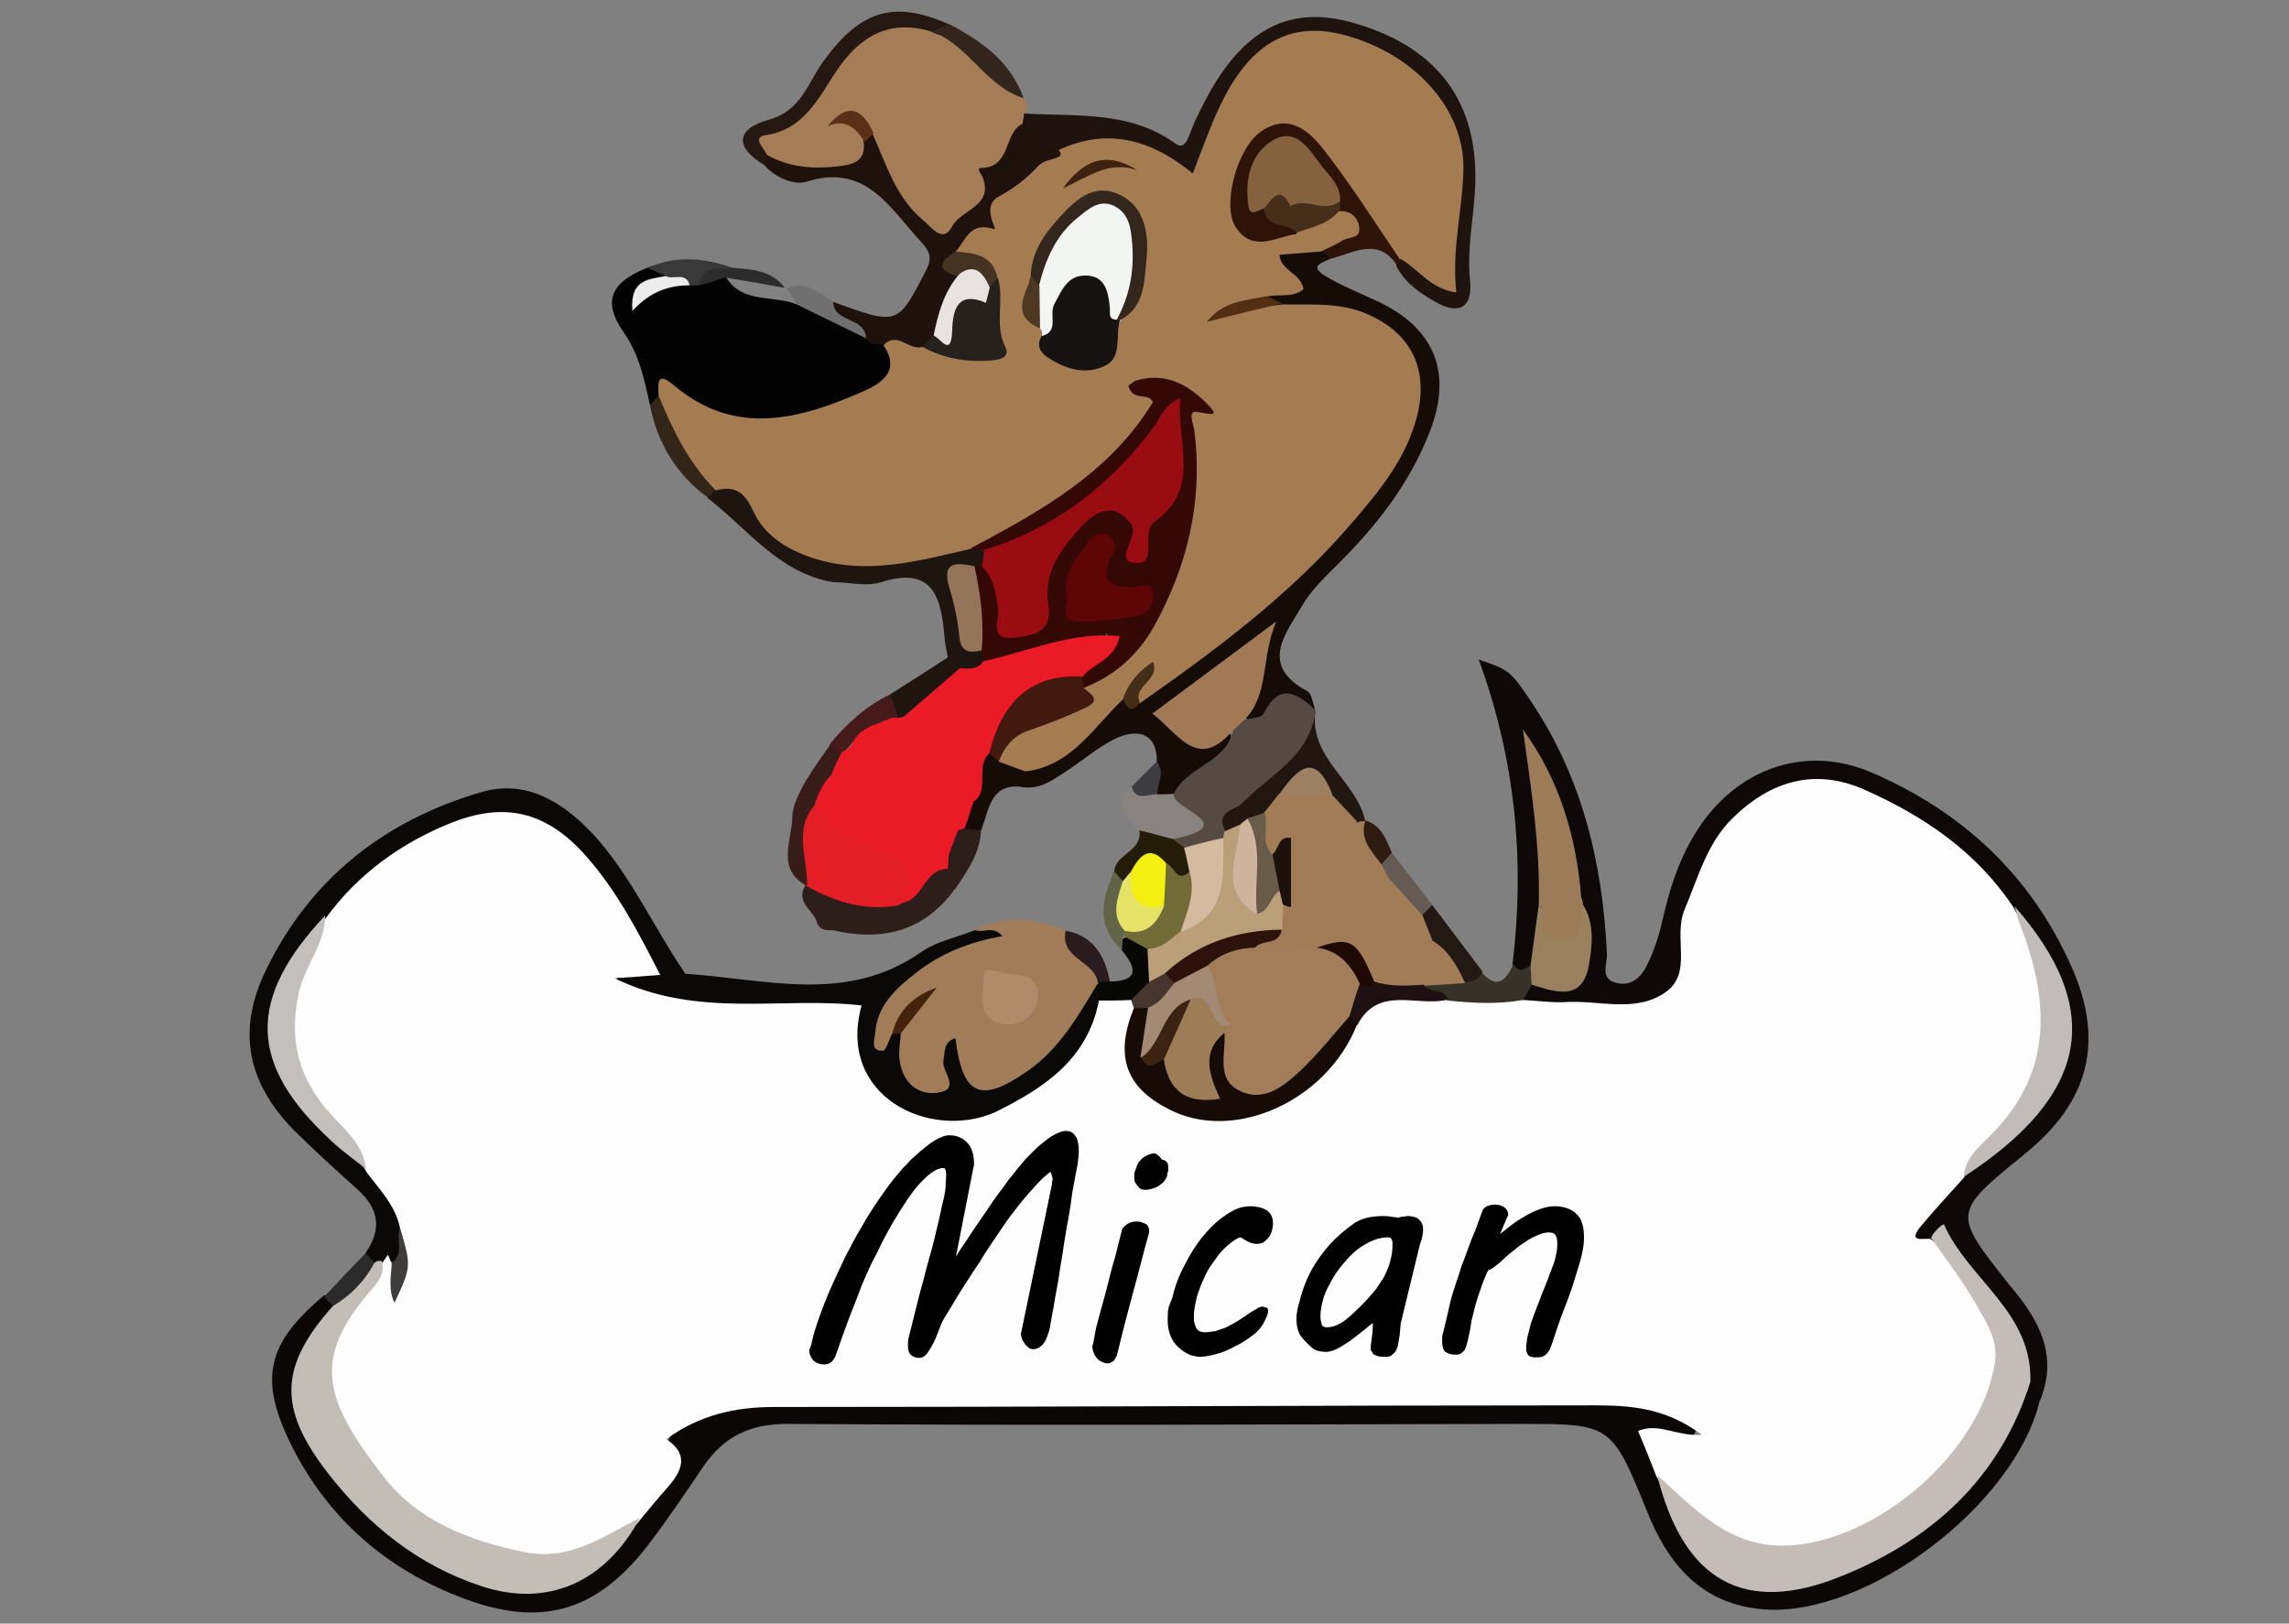 <?xml version="1.0" encoding="utf-8"?>
<!-- Generator: Adobe Illustrator 21.0.0, SVG Export Plug-In . SVG Version: 6.00 Build 0)  -->
<svg version="1.1" id="Capa_1" xmlns="http://www.w3.org/2000/svg" xmlns:xlink="http://www.w3.org/1999/xlink" x="0px" y="0px"
	 viewBox="0 0 419.5 297.6" style="enable-background:new 0 0 419.5 297.6;" xml:space="preserve">
<rect x="0" y="0" width="419.5" height="297.6" fill="#808080" stroke="none"/>
<style type="text/css">
	.st0{fill:#0B0706;}
	.st1{fill:#0E0908;}
	.st2{fill:#0B0908;}
	.st3{fill:#A47C55;}
	.st4{fill:#030202;}
	.st5{fill:#160C07;}
	.st6{fill:#1E130E;}
	.st7{fill:#1F110C;}
	.st8{fill:#1E1511;}
	.st9{fill:#2D1308;}
	.st10{fill:#251812;}
	.st11{fill:#221611;}
	.st12{fill:#363228;}
	.st13{fill:#33251C;}
	.st14{fill:#342519;}
	.st15{fill:#231914;}
	.st16{fill:#707070;}
	.st17{fill:#665A55;}
	.st18{fill:#393939;}
	.st19{fill:#2C2B2B;}
	.st20{fill:#2C2C2C;}
	.st21{fill:#818181;}
	.st22{fill:#2E1C11;}
	.st23{fill:#A07C58;}
	.st24{fill:#E31E27;}
	.st25{fill:#2D1D1B;}
	.st26{fill:#EA1B26;}
	.st27{fill:#888381;}
	.st28{fill:#381C18;}
	.st29{fill:#20150E;}
	.st30{fill:#461A19;}
	.st31{fill:#231C08;}
	.st32{fill:#070805;}
	.st33{fill:#291B1E;}
	.st34{fill:#626448;}
	.st35{fill:#3C3C41;}
	.st36{fill:#FEFEFE;}
	.st37{fill:#C4BCB8;}
	.st38{fill:#C3BDB8;}
	.st39{fill:#C1BCBA;}
	.st40{fill:#9C7B59;}
	.st41{fill:#99805E;}
	.st42{fill:#C3BFBC;}
	.st43{fill:#3E3D3C;}
	.st44{fill:#44230A;}
	.st45{fill:#593119;}
	.st46{fill:#A57C52;}
	.st47{fill:#ECECEC;}
	.st48{fill:#564B44;}
	.st49{fill:#A17A55;}
	.st50{fill:#522F12;}
	.st51{fill:#442E18;}
	.st52{fill:#27211D;}
	.st53{fill:#E8E2E0;}
	.st54{fill:#443223;}
	.st55{fill:#340804;}
	.st56{fill:#980C12;}
	.st57{fill:#947559;}
	.st58{fill:#85623F;}
	.st59{fill:#452E1A;}
	.st60{fill:#A07D56;}
	.st61{fill:#BB9F78;}
	.st62{fill:#CEB49D;}
	.st63{fill:#685B4A;}
	.st64{fill:#9D7F61;}
	.st65{fill:#1F1113;}
	.st66{fill:#B08B6B;}
	.st67{fill:#D2BB9F;}
	.st68{fill:#716C37;}
	.st69{fill:#F4F011;}
	.st70{fill:#E5E268;}
	.st71{fill:#47362D;}
	.st72{fill:#41190F;}
	.st73{fill:#170B08;}
	.st74{fill:#F3F5F3;}
	.st75{fill:#161312;}
	.st76{fill:#32261D;}
	.st77{fill:#3F220D;}
	.st78{fill:#4D3823;}
	.st79{fill:#5D0507;}
	.st80{fill:#A17E59;}
	.st81{fill:#2D120B;}
	.st82{fill:#1E0904;}
	.st83{fill:#1D110C;}
	.st84{fill:#A38A75;}
	.st85{fill:#9D7D55;}
	.st86{fill:#3A2313;}
</style>
<path class="st0" d="M373.8,256.8c-4.6,19.1-31.7,39.6-50.5,38.2c-11.3-0.9-17.5-8-21.5-18.1c-6.5-16-6.6-15.9-23.5-15.9
	c-44.7,0.1-89.3,0.3-134,0c-6.9,0-11.6,2.3-15.4,7.8c-3.3,4.9-6.6,9.8-10.2,14.5c-9,11.6-18.7,14.9-32.3,10.2
	c-14.7-5.1-26.2-14.7-33.2-29c-5.8-11.9-4.2-18.3,6.1-27c1.5-0.6,2,0.4,2.4,1.6c0.1,1.7-0.7,2.9-1.6,4.2c-6.3,9.5-6.4,15.2,0.8,24.4
	c5.9,7.5,12.9,13.7,21.3,18.4c13.9,7.8,28.6,3,34.5-10.6c1.5-2.4,3.4-4.5,4.3-7.3c2.6-8.7,5.9-11.5,14.8-12.4c3-0.3,6.1-0.2,9.1-0.2
	c44,0,87.9-0.1,131.9,0.1c7.6,0,15.2-1.8,22.8-0.1c2.2,0.5,4.5,0.6,6.6,1.6c1.9,0.9,4,1.8,4.5,3.9c0.6,3.1-2.5,2.6-4,3.4
	c-1.6,0.9-1.9,2.2-1.7,3.9c0.8,4.4,2.1,8.5,4.5,12.3c4.4,7,11.7,10.4,19.7,8.6c17.4-3.9,30-14.3,38.5-30.1c1.3-2.4,1.6-5.6,5-6.3
	C374.8,253.7,374.6,255.2,373.8,256.8z"/>
<path class="st1" d="M373.8,256.8c-0.2-1.4-0.3-2.8-1.7-3.5c-4-8-7.6-16.2-14.1-22.7c-1.5-1.5-2.4-3.3-4.9-2.9
	c-4.3-1-2.3-3.5-1.2-5.6c1.6-3.2,4.7-5,7.2-7.4c1.9-1.7,4.1-3.1,6-4.7c14.4-11.9,16-21.5,6.5-37.7c-1.2-2-2.4-4-4.1-5.6
	c-7.3-8-14.8-15.5-25.1-19.6c-11.7-4.7-22.3-0.9-28.1,10.6c-2.8,5.6-5.1,11.6-4.7,17.8c0.4,6-2.8,8.2-7.2,8.9
	c-7.7,1.1-15.5,2-23.2-0.6c-1.2-1.7-0.3-2.8,0.8-4c9.7-1.3,10.4-2.4,8.3-13.7c-0.2-0.7-0.4-1.4-0.5-2.1c-1.5-9.1-3.8-18-7.2-25.3
	c2,8.3,4.1,17.7,2.7,27.6c-1.3,3.5-0.2,7.5-2.1,10.8c-1.4,1.1-3,3.6-4-0.4c2.3-19,0.5-37.6-6.2-55.8c5.3,1.8,5.8,2,9.2,7.1
	c9.6,14,13.5,29.9,14.3,46.8c0.1,1.8-1.3,4.5,1.5,5.3c3,0.9,4.9-1.1,6-3.5c1.2-2.5,2.1-5.3,2.7-8c1.2-5.3,2.8-10.5,5.6-15.2
	c7.1-12.2,20.1-17.2,32.7-11.8c16.5,7.1,29.1,18.7,36.6,35.5c6.2,13.9,3.2,24.9-8.5,34.4c-13.4,10.9-13.3,10.8-2.7,24.2
	C373.5,241.7,377.4,248.4,373.8,256.8z"/>
<path class="st2" d="M125.6,178.5c14.6,0.9,29.4,5.6,43.1-3.9c2.8-2,6.4-2.7,9.7-4c2.1-0.8,4.2-0.8,6.8,0.4c-2,3.5-5.3,3.4-7.8,4.5
	c-6.1,2.8-12.5,5.4-14.7,12.9c0,0.1,0.3,0.4,0.5,0.4c0.2,0.1,0.5,0,0.8,0c0.7,0.1,1.2,0.5,1.6,1c1.5,2.3,0.8,5.8,3.8,7.2
	c1.9,0,1.7-1.6,1.9-2.8c0.5-2,0.9-4.5,3.3-4.6c2.1-0.1,2.3,2.4,2.9,4c1.7,4.4,4.4,4.4,7.8,2.3c4.4-2.7,8.1-6.1,10.8-10.7
	c1.3-2.1,1.7-5.8,5.7-4.8c0.7,0.9,1.1,2,1.1,3.2c-3.9,19.2-27.1,29.5-41.2,18.3c-3.5-2.8-6.5-6-6.3-10.9c0.2-5.2-2.7-5.9-6.8-5.8
	c-6.3,0.1-12.7,0-19,0c-3.8,0-7.6-0.4-11.2-2c-3-1.4-8.8-2-2.8-7.3c0.8-0.7,0.6-1.9,0.2-2.9c-0.4-1-1-1.8-1.4-2.7
	c-11.8-22.3-24.7-25.2-44.7-9.9c-3.1,2.3-6,4.8-8.5,7.7c-2.2,2.8-4.6,5.5-6.3,8.7c-6.4,11.4-4.7,21.2,5.3,29.4
	c2.8,2.3,5.4,4.6,8,7.2c3.2,3.4,6.2,6.9,6.8,11.8c0.1,2.2,0.1,4.5-1.6,6.2c-1,1.2-2.8-2.1-3.5,0.6c-0.6,0.2-1.3,0.2-1.9,0
	c-0.9-0.6-1.6-1.3-0.9-2.5c3-4.4,2.2-8.1-1.6-11.5c-4-3.6-8-7.2-11.8-11c-8.4-8.7-10.3-18.1-5-29.1c8.2-17,22-27.6,39.5-32.7
	c8.1-2.4,14.8,1.7,20.4,7.6C115.6,160.4,119.8,170,125.6,178.5z"/>
<path class="st3" d="M187.6,18c0.8,0.9,0.9,1.8,0.2,2.8c0.5,0.6,0.7,1.2,0.7,2c-2.3,6.3-5.1,12.4-9.8,17.2c-4.9,5-9,4.5-13-1.2
	c-2.9-4.1-5.4-8.6-6.4-13.7c-0.9-1.5-1.7-3.1-3.6-3.6c-0.8-0.6-0.7,1.3-0.4,0.3c0.1-0.2,0.2,0,0.5,0.1c2.8,0.9,3.5,3.3,3.8,5.9
	c-5.5,7.7-12.1,3.9-18.5,2c-3.6-2.6-4.7-5.2,0.5-6.7c4.9-1.5,7.1-5.2,9.6-9.2c4.4-7.2,10.2-12,19.3-9.5
	C177.4,7.2,182.4,12.8,187.6,18z"/>
<path class="st4" d="M119.1,74.2c-1-4.6-1.9-9.1-4.8-13.3c-4-5.7-2.3-9.2,4.3-11.8c1.4-0.6,2.8-0.9,3.7,0.9
	c-0.5,2.3-2.7,1.9-4.3,2.8c2.7-0.5,5.1-2.1,7.8-2.2c0.7-0.1,1.4-0.1,2.1-0.2c1.8-0.1,3.5-0.6,5.3,0c4.2,1.7,8.6,3,13,4.3
	c4.4,1.6,8.5,4,12.8,5.9c1.4,0.6,2.7,1.2,3.9,2.1c3.9,6.8-1.3,9.6-5.7,11.5c-10.7,4.6-21.7,6.3-32.5-0.3c-0.9-0.5-1.8-0.8-2.8-0.3
	C121,74.1,120.2,74.7,119.1,74.2z"/>
<path class="st5" d="M212,139.6c0.1-4.8-3.1-6.5-8-4c-3.1,1.6-5.8,4-8.8,5.9c-2.3,1.5-4.6,3.2-7.6,2.8c-0.8-0.9-0.9-1.9-0.5-3.1
	c6.8-3,11.3-9.2,17.5-13.1c1.6-0.3,3.3-0.3,4.5-1.6c11.6-9.2,23.9-17.4,34-28.4c4.3-4.7,8.3-9.8,11.6-15.3
	c8-13.2,2.5-24.1-12.8-25.3c-2.5-0.2-5.1,0.1-7.6-0.4c-1.4-0.4-2.8-1-3-2.8c0.5-1.5,3.3-1.7,2.9-3.2c-3-9.9,4-5.9,8-6.2
	c1,0.5,1.9,1.2,1.7,2.5c-1.4,0.7-4.2,1.3-1,3.2c3,1.8,6.3,3.1,9.5,4.6c10.5,4.9,13.9,13.1,9.6,24c-3.7,9.5-9.8,17.3-17,24.4
	c-2.3,2.3-4.8,4.7-6.4,7.5c-3.1,5.2-7.8,10.9,1,15.6c0.8,0.4,1,2.2,1.4,3.4c-0.3,0.2-0.6,0.3-0.9,0.5c-2.4-0.5-4.8-1.7-7.1,0.7
	c-1.3,1.4-3,2-4.7,0.3c0.2-4.8,1.9-9.2,2.5-14.2c-4.7,5.5-11.1,8.7-16.5,13c2.5,5.8,7.5,3,11.3,4.2c-0.1,7-6.9,7.9-10.3,11.9
	c-1.1,0.4-2.1,0.4-3.1-0.1C210.1,144.2,211.3,141.9,212,139.6z"/>
<path class="st6" d="M187.4,22.7c0.1-0.6,0.2-1.3,0.3-1.9c9.5,0.6,19.2-0.6,27.7,5.5c1.5,1.1,2.1-0.4,2.6-1.6
	c0.5-1.2,0.9-2.4,1.5-3.5c7.2-15.4,16.2-20.7,28.9-16.9c16,4.7,23.3,15.6,21.8,32.2c-0.4,4.9-1.3,9.7-0.8,14.7
	c0.6,5.3-2.1,6.6-6.4,4.1c-2.6-1.5-5.2-3.2-6.8-6c-0.5-0.7-0.4-1.3,0.3-1.8c1.9-0.4,3.4,0.5,5,1.3c2.4,1.2,3.3,0,3.3-2.3
	c-0.1-4.7,1.4-9.2,1.5-13.8C266.6,18.9,252,6,238.8,7.9c-4.3,0.6-7.4,3.1-10,6.5c-2.5,3.3-4.1,7.1-5.6,10.9
	c-3.2,8.3-3.5,8.7-11.2,4.3c-6.2-3.6-12.3-1.4-18.4-0.9C189.7,28.6,187.8,26.5,187.4,22.7z"/>
<path class="st7" d="M187.4,22.7c2.3,1.5,2.9,5.3,6.6,4.7c1.8,4.1-2.4,4.1-3.9,5.9c-2.3,2.6-6.7,2.8-5.9,8.5
	c0.6,3.7-5.9,1.4-7.5,4.8c-2.2,1.4-0.7,3.2-0.6,4.9c-1.2,3.6-2.8,7.1-4.1,10.7c-0.5,1-1.3,1.7-2.3,2.1c-2.9,1.5-5.1-1.2-7.8-1.2
	c-1.3,0.1-2.4,0.1-3.3-1.1c-1.9-2.1-4.7-2.7-6.8-4.4c-1.5-1.2-1.9-2.4,0.8-2.3c12,4.4,11.9,4.3,17-5.5c1.4-2.7,0.8-3.7-1-5.7
	c-5.7-6.2-10-14.2-20.8-10.8c-2.1,0.7-5.5-0.6-7.6-2.9c-0.6-0.7-0.6-1.4,0.2-2.1c4.1,2.4,8.6,2.7,13.1,2.2c2.5-0.3,5.2-0.7,4.8-4.4
	c-0.5-1.6,0.2-2,1.6-1.6c2.5,5.6,4.3,11.7,9.2,15.8c1.5,1.2,3.7,4.5,5.4,1.2c1.7-3.2,7.8-3.7,5.5-9.2c-0.3-0.6-1.1-1.5-0.2-1.5
	C185.4,30.7,183.9,24.3,187.4,22.7z"/>
<path class="st8" d="M173.7,120.5c-0.2-1.2-0.5-2.5-0.6-3.7c-0.6-7.3-2.1-13.1-11.6-10.1c-2.7,0.9-5.9,0-8.9,0
	c-9.9-1.7-15.6-9.8-22.9-15.4c-0.2-1.4,0.6-2,1.7-2.5c2.6-1.1,4.9-0.8,6.6,1.8c8,12.6,19.8,12.7,32.4,9.9c2.5-0.5,4.9-1.5,7.5-1.1
	c0.7,0.1,1.4,0.4,2.1,0.9c0.8,0.9,1,1.9,0.8,3.1c-0.3,0.7-0.9,1.1-1.6,1.4c-3.9,3.5-3.4,8.7,1.5,14.9c0.2,0.8,0.2,1.6,0,2.3
	c-1.4,2.1-3.3,2.3-5.4,1.7C174,122.8,173.1,122,173.7,120.5z"/>
<path class="st9" d="M256.5,47.1c-0.1,0.7-0.1,1.3-0.2,2c-3.4-5.8-7.9-2.9-12.3-1.7c-0.6-0.5-1.2-1-1.8-1.5c-0.6-3,6.4-2.9,2.8-7.1
	c-0.4-0.6-0.7-1.2-1-1.8c-0.9-1.9-1.7-3.7-3-5.3c-1.9-2.3-3.9-5.7-7.2-3.1c-2.8,2.1-4.7,5.5-1.2,9c0.9,2.6,6.9,1.5,4.6,6.5
	c-4.4,1.6-8.8,3.3-12-2.1c-2.6-4.6-0.8-13.6,3.6-17.8c4.3-4.1,9.1-3.9,12.9-0.2C248.4,30.4,254.8,37.3,256.5,47.1z"/>
<path class="st10" d="M140.5,28.3c-0.1,0.7-0.1,1.4-0.2,2.1c-5.6-3.3-5.7-6.7,0.7-8.5c5.9-1.6,7.1-6.9,10-10.8
	c6.7-9.2,12.8-11.1,22.8-6.7c-0.2,2.5-1.5,2.3-3.1,1.4c-7.7-2.4-13.2,0.9-17.4,7.2c-3.4,5.1-6,10.8-13.1,11.8
	C137.8,25.2,140,27.1,140.5,28.3z"/>
<path class="st11" d="M241.1,130.2c-1.3,8.8,7.5,12.8,9.1,20.3c-0.3,0.2-0.6,0.4-0.9,0.6c-0.7,0-1.3-0.2-1.9-0.5
	c-1.7-1.2-3.1-2.7-4.5-4.2c-2.2-3.5-4.5-2.7-6.7-0.1c-1.2,1.1-2.4,2.3-3.7,3.3c-1.1,0.7-2.3,1.3-3.4,1.9c-0.6,0.3-1.2,0.6-1.8,0.9
	c-1.3,0.5-2.6,0.8-4,0.2c-2.2-3.3,0.7-4.7,2.5-6.1c5.8-4.6,10.7-10.1,15.2-16.1L241.1,130.2z"/>
<path class="st12" d="M277.4,176.7c0.9,1.8,2,0.9,3.1,0.3c1.1,1.1,1.2,2.3,0.2,3.6c-0.5,0.9-1,1.7-1.5,2.6
	c-3.9,3.5-8.4,2.2-12.9,1.7c-2.3-1-5.2-1.2-5.8-4.5c1.7-2.2,4.3-2,6.6-2.2c1.5-0.1,3,0.4,4.5,0.1
	C274.6,181.6,276.1,179.4,277.4,176.7z"/>
<path class="st13" d="M170.8,5.8c1-0.5,2.1-0.9,3.1-1.4c6,3.1,11.3,6.9,13.7,13.6C180.6,15.8,177.5,8.2,170.8,5.8z"/>
<path class="st14" d="M131.2,89.8c-0.5,0.5-1,0.9-1.5,1.4c-5.7-4.2-9.2-9.9-10.6-17c0.6-0.6,1.1-1.2,1.7-1.8
	C125.6,77.4,129.1,83.2,131.2,89.8z"/>
<path class="st15" d="M271.7,178.1c-0.6,1.5-1.8,1.9-3.3,1.9c-3-1.9-4.9-4.9-7.3-7.4c-1.1-1.6-1.8-3.3-1.2-5.3
	c0.5-1.1,1.2-1.9,2.6-1.4C265.6,170,268.7,174.1,271.7,178.1z"/>
<path class="st16" d="M152.7,55.3c0.1,4,5.9,2.7,6,6.7c-4.1-2-8.2-4-12.3-6c-0.4-1.3-2.3-1.5-2.4-3
	C147.6,51.2,150.1,53.6,152.7,55.3z"/>
<path class="st17" d="M262.5,165.9c-0.6,0.6-1.3,1.2-1.9,1.9c-3.9,0.2-4.5-3.6-6.7-5.6c-0.8-1.2-1.5-2.4-1.2-4
	c0.5-1,1.2-1.8,2.4-1.9C257.6,159.5,260,162.7,262.5,165.9z"/>
<path class="st18" d="M128.1,52.3c-0.6,0-1.1,0-1.7,0c-1.2-1.4-3.5,0.3-4.4-1.7c-1.1-0.5-2.2-1-3.3-1.5c5.3-2.4,10.6-1.8,15.9,0.1
	C132.7,50.8,129.7,50.1,128.1,52.3z"/>
<path class="st19" d="M67,229.7c0.6,0.6,1.1,1.2,1.7,1.8c-0.1,5.1-2.8,7.5-7.6,7.9c-0.6-0.6-1.2-1.2-1.7-1.7
	C61.9,235,64.5,232.3,67,229.7z"/>
<path class="st20" d="M128.1,52.3c0.6-4.2,4.1-2.6,6.4-3.2c3.5,0.3,6.9,0.5,9.3,3.6c-3.9,1.1-7.4,0.2-10.8-1.9
	C131.4,51.4,129.8,51.9,128.1,52.3z"/>
<path class="st21" d="M133.1,50.9c3.6,0.6,7.2,1.2,10.8,1.9c0,0,0.2,0.2,0.2,0.2c0.8,1,1.6,2,2.4,3
	C142.1,53.9,136.3,55.9,133.1,50.9z"/>
<path class="st22" d="M255.1,156.3c-0.6,0.7-1.3,1.4-1.9,2.1c-4.7-1.2-5-4.2-3-8c0,0,0,0,0,0C253.2,151.2,254,153.9,255.1,156.3z"/>
<path class="st23" d="M163.5,189.5c-0.6,1.1-1.1,3.1-1.7,3.1c-2.4,0.1-1.5-2.1-1.4-3.3c0.4-5.1,3.8-8.1,7.5-11
	c4.6-3.6,9.9-5.7,15.8-6.7c-1.7-2.1-3.6-0.4-5.2-1.2c5.6-2.6,11.2-2.1,16.8,0.1c1.8,3.1,5.8,4.5,6.5,8.5c-0.1,0.3-0.3,0.6-0.4,0.9
	c-3.7,6.1-7.1,12.3-13.2,16.5c-8.5,5.9-11.8,4.5-13.1-6.1c-2.2,0.6-1.9,2.5-2.2,4.1c-0.4,2,3.4,5.3-1.1,5.9
	c-3.5,0.5-6.3-1.8-6.9-5.7c-0.3-1.7,0.1-3.6,0.2-5.4c0.3-1.7,0.5-3.4,2-4.5C165.5,186.2,165.1,188.4,163.5,189.5z"/>
<path class="st24" d="M147.6,162.3l0.2,0c-2.1-5.3-4.1-10.5,0.9-15.4c5.5,2,10,5.7,15.1,8.4c5.1,2.7,4.9,6.5,0.4,11.8
	C157.7,169.1,152,168.2,147.6,162.3z"/>
<path class="st25" d="M147.6,162.3c5.3,3,10.8,4.7,16.9,3.7c3.6-1.4,3.2-8.1,8.8-6.9c1.8,0.7,1.4,2.4,1.8,3.7
	c-5.7,8-13.5,9.8-22.5,7.7c-1.4,0.1-2.6-0.1-3-1.8C148.8,166.7,145.8,165.3,147.6,162.3z"/>
<path class="st26" d="M151.8,140.2c0.6-1,1.9-1.7,2.9-2.7c2.4-0.5,1.2-3.5,3.1-4.8c3.3-2.1,8.1-3.7,9.2-0.1c0.1,2.3-3.4,6.9-4.7,8.7
	c-4.3,0.3-1.7,4.6-3.4,6.4c-4,1.4-5.9-2.2-8.3-4.4C150.5,142.2,151.2,141.8,151.8,140.2z"/>
<path class="st27" d="M212.1,145.6c1,0,1.9,0,2.9-0.1c2.9,0.6,6.4,1.4,6.6,4.8c0.2,3.7-3.3,4.4-6.3,4.8c-2.7,0.2-4.7-1.3-6.6-3
	c-2.3-2.3-5.1-4.6-1.4-8C209.2,144,210.8,144.4,212.1,145.6z"/>
<path class="st28" d="M152.1,136.6c1.5,0.7,2.3,0.2,2.1,1.4c-2.3,4.2-2.9,8.3-4.9,9.6c-4,4.6-1.2,9.8-1.4,14.8
	c-5.8-3.1-2.7-8.4-2.7-12.7C145.3,145.8,149.9,139.7,152.1,136.6z"/>
<path class="st29" d="M173.7,120.5c0.7,0.7,1.4,1.5,2.1,2.2c-2,5.1-5.6,8.2-11.4,8.9c-1.8-1.3-1.9-2.1-1.3-4.3
	C166.7,125,170.2,122.8,173.7,120.5z"/>
<path class="st30" d="M163.1,127.3c0.6,1.6,0.8,2.1,1.3,3.7c0.8,0.9-1,0.2-1.8,1c-0.8,0-1.2,0.6-2.2,0.8c-1.1,0.3-1.7,0.8-2.6,1.4
	c-1.1,0.7-2.2,3.5-3.7,3.7c-0.6,0.1-1.2-0.7-2.1-1.4C155.1,132.7,158.7,129.4,163.1,127.3z"/>
<path class="st31" d="M208.8,152.2c2.1,0.5,4.1,1.1,6.2,1.6c0.8,0.5,1.8,0.8,2.5,1.6c0.9,1.5,1.6,3,1,4.8c-2.1,2.8-3.9,1-5.8-0.4
	c-1.7-0.8-3.1-0.1-4.5,0.9c-0.8,0.6-1.7,1.1-2.8,1.2c-1.1-0.3-1.9-0.8-1.2-2.2C204.5,156.4,209.4,156.1,208.8,152.2z"/>
<path class="st32" d="M201.4,183.4c0-1.1-0.1-2.2-0.1-3.3c0,0-0.2-0.1-0.2-0.1c0.7-0.8,1.4-0.8,2.2-0.1c5.4,0,5.1-2.4,2.3-5.7
	c-0.5-0.8-0.4-1.6,0.3-2.2c2.4-1,4,0.1,5.4,2c1,2,1,4.2,0.5,6.3c-0.7,2.2-2.2,3.7-4.4,4.4C205.3,185.1,203.2,184.9,201.4,183.4z"/>
<path class="st5" d="M187.9,141.4c-0.1,1-0.2,1.9-0.3,2.9c-6.1-1-6.3,4.1-7.8,7.9c-1,0.9-2,0.8-3,0.1c-0.9-1.9,0-3.7,0.5-5.5
	c1.3-2.9,0.1-6.8,3.2-9.1c1.1-0.3,2.2-0.1,3.2,0.4C185.4,138.8,187.1,139.5,187.9,141.4z"/>
<path class="st25" d="M176.8,151.9c1,0.1,2,0.2,3,0.3c-0.2,4.2-2.5,7.4-4.7,10.7c-0.5-1-1-2-1.5-3c-0.6-0.9-1-1.9-0.9-3
	c0.2-1.8,0.9-3.4,2.2-4.8C175.5,151.6,176.1,151.5,176.8,151.9z"/>
<path class="st33" d="M203.4,179.9c-0.7,0-1.5,0.1-2.2,0.1c-0.7-3.9-7-4.3-5.9-9.4C200.3,171.5,202.5,175.1,203.4,179.9z"/>
<path class="st34" d="M205.8,171.5c-0.1,0.9-0.1,1.7-0.2,2.6c-4.8-4.4-3.7-9.3-1.4-14.4c0.5,0.6,1,1.2,1.5,1.7
	c1.4,2.6,0.4,5.5,1,8.2C206.7,170.4,206.4,171,205.8,171.5z"/>
<path class="st35" d="M212.1,145.6c-1.7-0.1-3.9,1.4-4.7-1.4c1.5-1.5,3.1-3.1,4.6-4.6C213.6,141.6,212.1,143.6,212.1,145.6z"/>
<path class="st36" d="M201.4,183.4c2,0,3.9,0,5.9-0.1c0.6,0.5,1,1.1,1.1,1.9c-1.2,14.6,8,22.1,21.7,17.5c8.3-2.8,14.1-8.6,18.3-16.3
	c4.8-6.3,10.8-5.3,17-3c4.6,0.5,9.2,0.7,13.7-0.1c2.5,0.1,5.1,0.5,7.5,0.4c6.2-0.5,13,2.1,18.6-1.8c5.1-3.5,1.4-10,3.5-15.1
	c2.5-5.9,4.1-12.2,8.8-16.8c7-6.9,15.2-9.3,24.3-5.2c10.8,4.8,20.4,11.3,27.2,21.5c11,20,9.4,30.7-6.8,46.7c-0.9,0.9-1.7,2-2.4,3
	c-2.6,2.9-5.3,5.8-7.8,8.8c-2.5,3.1,0.5,2.1,1.8,2.3c14.6,10.9,17.2,23.2,7.4,38c-6.3,9.5-15.2,16.3-26,19.1
	c-11.8,3-23.3,1.6-31.6-13.5c-1.1-2.8-2.2-5.6-3.4-8.4c3.8-1.6,6.9,1,11.7,0.7c-6.8-5.1-13.5-5.4-19.9-5.4
	c-50,0-100.1,0.3-150.1,0.3c-7.1,0-13.6,1.4-19.8,5.9c4.3,2.8,2.9,5.9,0.1,9c-1.7,1.9-3.3,3.9-4.9,5.8c-7.5,9.5-17.2,9.9-27.5,6.7
	c-13-4-22.9-11.6-28.3-24.9c-3.2-7.9-3.1-14.9,3.1-21.4c2.1-2.2,4.2-4.5,5.4-7.4c0.4-0.5,0.7-1.1,1.1-1.6c0.3,0.6,0.5,1.3,0.8,1.9
	c1.6,1.9,1.6,3.7,0.9,4.6c0.5-2.8,2.3-6.6,0.6-10.9c-0.7-4.4-3.7-7.4-6.2-10.7c-1.4-2.8-3.8-4.9-5.9-7.1
	c-11.2-12.2-12.3-20.7-4-34.7c0.9-1.6,1.2-3.4,2.4-4.8c5.9-8.1,13.7-13.7,22.8-17.4c9.9-4,17.6-2.2,24.8,5.9
	c5.7,6.4,9.6,13.9,13.7,21.9c-2.7,0.2-4.9,0.4-8.4,0.6c15.4,7.5,30.6,3.3,45.3,5c-4.6,16.6,12.4,24.8,24.4,19.6
	C191.2,199.5,199.3,194.3,201.4,183.4z"/>
<path class="st37" d="M303.7,270.4c7,6.2,13.1,13.3,23.9,12.9c16.4-0.7,35.5-17.1,38-33.6c0.6-4.3-1.7-7.5-3.5-10.7
	c-2.4-4.2-5.4-8.1-8.2-12.1c0.5-1.2,2.3-2.8,2.4-2.4c4.5,10.1,16.2,16,15.8,28.8c-5.6,17.8-18.2,29-34.6,35.6
	C319.6,296.2,308.5,289.7,303.7,270.4z"/>
<path class="st38" d="M70,231.2c0.7,2.7-1.3,4.4-2.7,6.1c-10.1,12.1-7.8,19.5,3.1,33.5c6.2,8,15.8,11.7,25.7,13.7
	c8.3,1.7,14.5-2.9,21.2-6.3c-6.3,11.8-16.9,16.5-28.9,12.6c-11.7-3.8-20.9-11.2-28.4-20.9c-9.1-11.8-8.8-19.5,1-30.5
	c3.2-1.9,5.8-4.5,7.6-7.9C69.1,231.1,69.5,231,70,231.2z"/>
<path class="st39" d="M359.9,215.7c0.2-3.4,2.9-5.6,4.9-7.6c11.5-11.5,10.8-24.6,5.5-38.4c-0.5-1.2-0.7-2.4-1.1-3.6
	C385.8,185.1,382.9,200.7,359.9,215.7z"/>
<path class="st40" d="M282,165.9c0.3-10.8-1.4-21.4-2.9-32.2c6.7,9.2,9.8,19.6,10.7,30.9c-2,1.9-4.4,2.3-6.9,2
	C282.5,166.3,282.2,166.1,282,165.9z"/>
<path class="st41" d="M280.7,180.5c-0.1-1.2-0.1-2.4-0.2-3.6c0.5-3.7,1-7.4,1.5-11c0,0,0.5,0.4,0.5,0.4c2.8,4.9,5.2,2.4,7.6-0.5
	c2.2,3.5,1.7,7.6,1.1,11.1C290,183.7,285,181.8,280.7,180.5z"/>
<path class="st40" d="M290.1,165.8c-0.7,2.6,0.8,6.6-4.1,6.5c-4.4-0.1-3.4-3.3-3.4-5.9c2-2.2,4.7-1.8,7.2-1.8
	C290,164.9,290.1,165.3,290.1,165.8z"/>
<path class="st42" d="M59.6,167.8c0,5.4-3.9,9.3-4.9,14.5c-1.8,8.6,0.1,15.5,5.9,21.9c2.6,2.9,6,5.6,6.5,10.1
	c-2.1-1.7-4.4-3.3-6.4-5.2C45.5,195.1,45.2,183.1,59.6,167.8z"/>
<path class="st43" d="M73.3,225.1c2.1,6.9,2.1,7.1-1,13.7c-1.2-2.4-0.6-4.9-0.5-7.3C74.2,229.8,72.5,227.1,73.3,225.1z"/>
<path class="st44" d="M163.5,189.5c1.1-4.4,4-7,8.2-8.5c-2.2,2.8-4.4,5.6-6.6,8.4C164.5,189.5,164,189.5,163.5,189.5z"/>
<path class="st45" d="M160.1,24.4c-0.5,0.5-1.1,1.1-1.6,1.6c-1.6-2.4-3.4-4.3-6.8-2.9C155.4,18.6,158,19.9,160.1,24.4z"/>
<path class="st46" d="M187.9,141.4c-1.6-0.6-3.3-1.2-4.9-1.8c-0.8-6.1,3.9-6.8,7.7-8.4c3.1-1.3,7.1-1.5,7.6-6.1
	c16.3-10.3,19.5-26.6,19-44.3c-0.1-3.5,3.4-10-5-9.1c-0.7,10.4-19.5,26.3-34.4,28.9c-9.5,2.2-19,4.9-28.9,1.7
	c-4.8-1.6-8.9-4.1-11-8.7c-1.5-3.3-3.3-4.7-6.8-3.7c-4.9-4.9-7.9-11-10.5-17.4c-0.1-2.3-0.4-4.6,2.9-1.8c11.3,9.5,23.2,6.1,34.9,0.9
	c3.1-1.4,6.6-3.7,3.4-8.3c2.5-2.7,4.7,1,7.1,0.3c4.5-0.4,8.9,0.8,14.1,0.6c-2.5-3.6-1.8-7.7-2.2-11.6c0.4-4.3-5.5-2.8-5.8-6.4
	c1.9-2.2,2.7-5.7,7.1-4.2c0.8,0.3-2.6-4.2,0.9-6c2.6-1.4,5.1-3.3,7.1-5.5c1.2-1.3,2.7-1.1,3.9-1.8c0.2-0.1,0.3-0.4,0.3-0.6
	c0-0.2-0.3-0.4-0.4-0.6c8.8-4.1,16.8-2.1,24.6,4.3c1.7-4.4,3.1-8.4,4.9-12.2c5.3-11.3,12.4-15.6,22-13.4
	c13.1,3.1,22.8,13.3,22.7,24.6c-0.1,7.5-2.2,14.8-1.3,22.8c-4.8-0.6-7.1-4.5-10.5-6.3c-4.5-6.6-8.7-13.3-13.6-19.6
	c-2.8-3.7-6.6-7.1-11.7-3.6c-4.5,3.1-7.2,13.8-4.6,17.6c3.2,4.7,7.3,1.7,11.1,1.2c1.9-2.7,4.5-4.3,7.9-4.2c2.1-0.1,3.4,1.2,3.6,3
	c0.3,2.1-2,1.7-3.1,2.4c-1.2,0.8-2.6,1.3-3.9,2c-2.5,0.2-5,0.4-7.6,0.6c0.2,3,3.8,3.2,4.4,6.3c-2,1.7-4.6,0.8-6.9,1.4
	c-2.8,2.6-7,1.6-9.9,3.9c3.9-2.6,8.5-1.7,12.8-2.5c5.5,0.1,11.1-0.5,16.4,2.1c7.6,3.6,10.5,10.1,8.4,18.4c-2,7.8-6.9,13.7-11.9,19.5
	c-11.2,13.1-24.9,23.3-38.9,33.1c-0.7,0.4-1.4,0.3-1.6-0.5c-0.4-1-0.6-1.1-1.5-0.2C200.4,133.3,196.4,140.4,187.9,141.4z"/>
<path class="st47" d="M122,50.6c1.4,0.8,3.7-0.9,4.4,1.7c-3.8,0-7.2,1.1-10.5,4.7C115.4,51.1,119,51.2,122,50.6z"/>
<path class="st48" d="M217,155.3c-0.7-0.5-1.4-1-2-1.5c12.8-2.6-0.3-5.5,0.1-8.2c2.3-5.2,9.5-5.6,10.9-11.7c0.2-1.2,0.9-1.9,2.2-2
	c1.2-0.3,3-0.3,3.4-1.1c2.9-5.8,6.1-3.8,9.5-0.6c-1,8.5-8.3,11.7-13.3,16.9c-1.4,1.5-5.1,1.5-3.3,5.1c0.3,0.7,0.2,1.4-0.4,2
	C221.8,155.5,219.6,156.9,217,155.3z"/>
<path class="st49" d="M228.1,131.9c-0.7,0.7-1.5,1.4-2.2,2c-6.4,7.6-10,0.5-14.7-3.1c7.2-5.4,14.3-10.6,22.7-16.9
	C231,120.8,232.7,127.2,228.1,131.9z"/>
<path class="st50" d="M235,55.6c-4.6,1.1-9.2,2.2-13.8,3.4c2.9-3.8,7-3.9,10.9-4.7C233.1,54.7,234,55.2,235,55.6z"/>
<path class="st51" d="M205.8,128.1c1-2.9,2.9-5.1,5.5-6.8c1.4,3.5-3.8,4.3-2.4,7.5C207.4,130.8,206.5,129.8,205.8,128.1z"/>
<path class="st52" d="M182.9,51c1.2,4-0.7,8.4,1.3,12.5c1.2,2.4-1.8,2.5-2.9,2.6c-4.2,0.3-8.4-0.4-12.2-2.5c0.6-0.7,1.3-1.3,1.9-2
	c3-3.3,4.2-8.4,9.2-9.9C181,51,181.8,50.4,182.9,51z"/>
<path class="st53" d="M181.4,52.7c-0.2,0.9-0.5,1.9-0.7,2.8c-5.2-2.2-6.1,1.2-6.2,5.2c-0.2,4.9-2.1,1.3-3.4,0.8
	c0.8-3.9,1.8-7.7,4.4-10.9C179,46.4,180.4,48.9,181.4,52.7z"/>
<path class="st54" d="M181.4,52.7c-1.3-2.9-2.9-4.7-6.1-2.1c-4.1-1.3-2.7-2.9-0.2-4.5c3.3,0.3,6.8,0.5,7.7,4.8
	C182.4,51.5,181.9,52.1,181.4,52.7z"/>
<path class="st55" d="M177.9,100.5c12.8-6.8,25.5-13.8,33.4-26.8c-1-1.9-3.7,0-4.5-3c0.3-0.2,0.9-0.8,1.6-1c5-1.4,9,0.6,12.4,3.9
	c2.9,2.9,1.6,2.4-1.4,1.9c-1.9-0.3-0.6,2.3-0.5,3.6c1.6,12.8-1.3,24.7-7.4,35.7c-2.9,5.2-7.3,9.2-13,11.3c-0.6-0.5-1-1.1-1.1-1.9
	c0.4-3.5,3.8-4.6,5.4-7.1c0.9-0.4-0.7-1.5,0-0.7c0.3,0.3,0.2,0.6-0.2,0.7c-7.4,1.8-14.5,5.8-22.5,4.1c-0.1-0.7-0.2-1.3-0.3-2
	c-2.6-5-3.3-10.1-1.3-15.4c0.5,0,1,0,1.6,0c4.1,0.4,4,3.9,4.7,6.8c0.3,1.5,0.3,3.4,2.3,3.5c2.2,0.1,3-1.9,3-3.7
	c0.1-5.8,2.8-10.4,6.4-14.5c4.6-5.3,9.5-4.5,12.6,1.3c4.3-5,7.1-10.8,5.1-18.9c-6.5,10.1-16,15.9-25.5,21.7
	c-2.6,1.6-5.2,3.5-8.3,0.9C179.5,100.7,178.7,100.6,177.9,100.5z"/>
<path class="st26" d="M180.2,121.2c8.2-1.7,16-5.5,25-4.6c-0.9,4.4-4.8,4.9-6.8,7.4c-0.6,0.8-1.1,2.3-1.9,2.2
	c-8.3-0.3-10.9,6.9-15.1,11.8c-2.8,2.4,0.1,6.7-2.9,8.9c-2.6,0.8-4,2.3-2.9,5.2c-0.6,1.5-1.1,3-1.7,4.5c-5.7-2.1-11.9-3.2-15.3-9.2
	c1-2.2-3.1-7.2,3.3-6.6c1.7-1.7,4.2-0.9,6.2-1.9c0.6-2.8-3.7-2.2-3.3-4.9c0.1-0.7,0.1-1.4,0.2-2.1c3.6-3.1,7.3-6.3,10.9-9.4
	C177.3,122.5,179.1,122.9,180.2,121.2z"/>
<path class="st56" d="M180.3,100.8c13-3.9,23.1-11.8,31.2-22.6c1.2-1.6,1.6-3.8,4.8-5.2c-0.7,8.2,3.9,16.6-4.7,22.6
	c-2.8,2,1.1,8.4-4,7.5c-3.4-0.6,1.4-4.9-0.4-7.2c-3-4-6.5-2.1-8.8,0.4c-3.6,3.9-7.2,8.3-6.3,14.3c0.9,5.4-2.7,5.9-6.3,6.3
	c-4.7,0.5-2.6-3.3-2.9-5.4c-0.4-2.9-0.8-5.6-3-7.7C180.2,102.8,180.3,101.8,180.3,100.8z"/>
<path class="st57" d="M178.6,103.8c1.1,5.1,1.8,10.2,1.3,15.4c-2.2,0.5-3.8,0.5-4.1-2.6c-0.3-3-0.9-5.9-1.8-8.8
	C172.5,102.8,175.3,103.1,178.6,103.8z"/>
<path class="st58" d="M231.7,38.2c-1,0.2-2.6,1.7-2.9-0.4c-0.7-4.8,0.3-9.6,4.5-12.1c4.3-2.5,6.7,1.8,8.9,4.7
	c1.5,1.9,3.6,3.7,3.4,6.6C241.4,42.2,236.3,37.8,231.7,38.2z"/>
<path class="st59" d="M231.7,38.2c1.5-1.8,2.9-4.4,4.8-0.4c2.9-1.8,6.3,1.5,9.1-1c0,0.5,0,1.1,0,1.6c-2,2.7-5.1,3.2-7.9,4.2
	C236.1,40.7,232,42.1,231.7,38.2z"/>
<path class="st60" d="M250.2,150.5c-1.1,3.5,1.3,5.6,3,8c0.5,1,1,1.9,1.6,2.9c1.9,4.1,2.1,9.5,7.7,11c3,1.8,4.6,4.7,6,7.8
	c-2.5,0.2-5,0.3-7.6,0.5c-3,2.2-6.1,1.5-9.2,0.3c-3.2-2.9-5.2-8.1-11-5.7c-3.5,0.6-7,2.1-10.3-0.7c-1.3-2.7,1.7-3.4,2.3-5.2
	c0.6-1.3,1-2.6,2.1-3.5c0.7-0.3,1.3-0.1,1.8,0.5c2.9,3.4,6.4,2.8,10.1,1.3c-3.6-1-8.2,2-11-2.4c-1.8-3.3-1.3-6.7-0.7-10.1
	c2.8-7.2,9.2-2.6,13.7-4.4C249.2,150.5,249.7,150.5,250.2,150.5z"/>
<path class="st61" d="M235.2,165.9c-0.1,1.5-0.2,3.1-0.2,4.6c-6.9,2.4-13.9,4.7-20.1,8.9c-1.4,0.7-2.7,1.5-4.3,0.7
	c-0.1-2-0.2-4.1-0.3-6.1c1.3-2.4,3.7-3.5,5.8-4.9c3.6-1.5,5.2-4.5,5.9-8.2c0.5-2.5,0.3-5.2,2.2-7.2c0-0.4,0.1-0.9,0.2-1.3
	c1-0.4,2-0.9,3-1.3c2,2.1,1.1,4.6,0.8,7.1c-0.3,2.7-0.3,5.5,2.2,7.3c1.7-0.8,2.4-3.5,4.9-2.4C235.7,163.9,235.7,164.9,235.2,165.9z"
	/>
<path class="st60" d="M248.7,150.6c-0.5,2.8-1.1,5.1-4.6,2.6c-2.5-1.9-5-1.1-7.5,0.4c-1.5,1.1-1.7,4.1-4.6,3.3
	c-2.6-2.6-2.3-5.3-0.3-8c0.9-1.1,1.8-2.2,2.7-3.4c3.3-1.5,6.5-2,9.7,0.2C245.7,147.3,247.2,149,248.7,150.6z"/>
<path class="st62" d="M230.4,167.5c-4.2-2.1-4.9-5.7-4.2-9.9c0.4-2.2,0.8-4.4,1.2-6.6c0.4-0.3,0.9-0.7,1.3-1
	C232.8,155.4,233.1,161.3,230.4,167.5z"/>
<path class="st63" d="M230.4,167.5c-0.8-5.8,1.4-11.9-1.8-17.5c1.1-0.3,2.1-0.7,3.2-1c0.7,2.5-0.8,5.5,1.4,7.7
	c1.8,1.9,2.6,4.1,1.3,6.6C232.8,164.2,232.8,167,230.4,167.5z"/>
<path class="st64" d="M244.2,145.7c-3.2-0.1-6.5-0.1-9.7-0.2C237.8,140.8,241.1,137.6,244.2,145.7z"/>
<path class="st65" d="M251.8,179.9c3,1,6,0.8,9.1,0.6c1.1,1.7,3.8,0.5,4.5,2.7c-5.6,1.5-12.8-2.8-16.7,4.8c-1.1-0.2-1.9-0.9-2.3-1.9
	c-0.6-2.3,0.2-4.2,1.6-5.9C249.1,179.1,250.5,179.8,251.8,179.9z"/>
<path class="st60" d="M262.5,172.3c-9.8,1.7-7.8-5.3-7.7-11c2,2.2,3.9,4.3,5.9,6.5C261.3,169.3,261.9,170.8,262.5,172.3z"/>
<path class="st66" d="M180,182c0.4-1.6-0.6-5.2,2.5-4c2.6,1,7.3-0.1,7.7,3.7c0.3,2.7-1.6,6.1-5.6,6.1C181,187.7,179.9,185.3,180,182
	z"/>
<path class="st26" d="M158.6,147c5,3.2,11.1,4.6,15.3,9.2c-0.1,1-0.1,2.1-0.2,3.1c-4.5-0.2-4.5,6.3-9,6.2c3.6-5.4,1.2-8.6-4-10.3
	c-4.7-1.5-8.7-3.3-11.5-7.4c0.5-1.7,1.5-4.2,3.1-5.7C155,143.8,156,145.3,158.6,147z"/>
<path class="st26" d="M164.6,134.2c1.2,0.3,2.5,0.5,3.6,1.1c1.7,0.9,4.1,1.7,3,4.4c-0.9,2.2-2.7,2.6-5,1.7c-1.4-0.5-3-0.3-4.4-0.5
	c-0.3-2.2,0.5-4.1,1.5-5.9C163.7,134.8,164.2,134.5,164.6,134.2z"/>
<path class="st67" d="M224.2,153.6c0,7,0.8,14.3-7.8,17.2c-2-4,0-7.4,1.6-10.9c-0.3-1.5-0.6-3-1-4.5
	C219.4,154.7,221.8,154.1,224.2,153.6z"/>
<path class="st68" d="M218,159.8c1.2,3.9-0.5,7.4-1.6,10.9c-1.9,1.4-3.5,3.3-6.2,3.2c-1.5-0.8-2.9-1.6-4.4-2.4
	c0.1-0.3,0.2-0.6,0.2-1c1.8-2.1,5.3-2.8,5.4-6.4c0.4-2.1,0.2-4.4,2.2-5.9C215.2,158.6,215.6,162,218,159.8z"/>
<path class="st69" d="M213.7,158.2c-0.1,2.6-0.2,5.2-0.4,7.9c-6.8,1.6-7.1,1.3-6-6.4C208.9,156.8,210.7,154.7,213.7,158.2z"/>
<path class="st70" d="M207.3,159.7c-0.4,4.5,0.8,7.4,6,6.4c-1.3,3.4-3.4,5.4-7.2,4.5c-2.6-2.9-1.3-6-0.3-9.1
	C206.3,160.9,206.8,160.3,207.3,159.7z"/>
<path class="st71" d="M210.6,180c1-0.5,2-1.1,2.9-1.6c1.1,0.3,1.8,1,2.1,2.2c-0.4,2.9-2.2,4.5-4.9,5.2c-1.1,0.1-2.1-0.1-2.9-1
	c-0.2-0.5-0.3-1-0.5-1.5C208.4,182.2,209.5,181.1,210.6,180z"/>
<path class="st72" d="M181.3,138.1c2.2-9,7.2-14.6,17-14.1c0.1,0.7,0.2,1.4,0.3,2.1c1.3,1.1,3.3,2.2,0.4,3.6
	c-3.4,1.6-6.9,3-10.5,4.2c-2.9,1-4.5,3.1-5.5,5.8C182.5,139.1,181.9,138.6,181.3,138.1z"/>
<path class="st26" d="M175.5,152.2c-2.6-0.4-3.6-2.3-2.6-4.4c1.2-2.8,3.4-2.4,5.5-0.8c-0.5,1.6-1,3.2-1.6,4.8
	C176.4,152,175.9,152.1,175.5,152.2z"/>
<path class="st73" d="M207.8,184.8c0.9,0,1.8,0,2.7-0.1c2.1,2.2,0.1,4.7,0.7,7c0.5,1.6,2.5,1.5,3.4,2.8c1.3,1.8,2.3,4,5.2,4.4
	c1.4-3.3-1.9-9.2,4.7-9.8c0.9,1,1.1,2.2,1.5,3.4c1.7,5.8,4.1,6.6,9.1,3.4c4.4-2.8,6.7-8.3,12.2-9.8c0.5,0.6,0.9,1.1,1.4,1.7
	c-5.6,14.2-22.9,21.8-34.7,15.4C206.2,199.2,204.3,193.4,207.8,184.8z"/>
<path class="st74" d="M190.9,61.6c0.2-0.5,0.1-1-0.3-1.4c-1.8-2.3-1.4-4.9-1.2-7.5c1.2-5.8,3.8-10.7,8.5-14.3
	c4.8-3.7,8.7-2.4,10.4,3.4c1.7,5.8,0.6,11.3-2.6,16.3c-2,4.3-3.2,1.6-4.2-0.6c-2.5-5.9-4.5-4.1-6.7,0.2
	C193.9,59.4,193.7,61.9,190.9,61.6z"/>
<path class="st75" d="M190.9,61.6c3.3-0.8,1.3-3.9,2.3-5.8c1.4-2.6,2.4-5.3,5.7-5.3c3.7,0,4.2,3,4.5,5.9c0.1,0.9-0.4,2.2,1.3,2.2
	l0.6,0c-1,2.8,0.5,6.8-2.7,8.4c-3.6,1.8-7.3,0.7-10.6-1.5C190.6,64.6,189.9,63.3,190.9,61.6z"/>
<path class="st76" d="M205.2,58.7c0,0-0.6,0-0.6,0c2.6-4.7,3.4-9.7,2.8-15c-0.2-2.4-0.8-4.7-3.1-5.9c-2.8-1.4-4.8,0.5-6.8,2.1
	c-4,3.2-5.9,7.7-7.1,12.5c-1.3,0.2-2.2-0.1-1.5-1.7c0.1-4.1,2.1-7.3,4.7-10.2c3.1-3.5,6.6-7.2,11.6-4.8c4.7,2.2,5.4,7.4,4.9,12
	C209.7,51.6,209.8,56.4,205.2,58.7z"/>
<path class="st77" d="M194.8,34.5c3.5-4.8,7.7-7.1,13.6-3.3C203,29.3,199.1,32.7,194.8,34.5z"/>
<path class="st78" d="M189,50.7c0.5,0.6,1,1.1,1.5,1.7c0,2.6,0.1,5.2,0.1,7.8C185.2,57.9,187.8,54.2,189,50.7z"/>
<path class="st79" d="M195.5,109.7c-0.9-5.1,2.1-7.6,4-10.5c0.9-1.3,2.4-1.9,3.9-0.9c1.3,0.9,1,2.3,0.4,3.5
	c-2.5,4.6-0.3,5.9,3.8,5.8c1.5,0,3.3-1.1,3.7,0.9c0.4,1.8-0.7,3.9-2.5,4.3c-3.9,0.7-8,1.4-11.9,1.1
	C194.3,113.6,195.7,110.5,195.5,109.7z"/>
<path class="st80" d="M247.3,186.3c-2.9,3.3-5.6,6.7-8.7,9.7c-3.2,3-6.9,6.2-11.5,3.9c-4.3-2.2-2.4-6.8-2.7-10.5
	c-0.2-1-0.8-1.7-1.3-2.5c-2-3.4-2.8-7.1-2.2-11c2.9-1.6,5.5-4.3,9.2-2.1c3.8,1.5,7.5-0.1,11.3,0.1c4.8-0.7,7.6,1.2,7.8,6.4
	C248.5,182.2,247.9,184.3,247.3,186.3z"/>
<path class="st60" d="M236.7,166.1c2.9-0.1,5.9,0.4,8.6-1.7c2.2-1.7,4.2,0.8,4.9,2.1c1.1,2.4-1.6,4.1-3.1,3.9
	c-3.7-0.5-9.5,3.7-10.6-4.1L236.7,166.1z"/>
<path class="st81" d="M230,173.7c-3.2,0.1-6.2,1-8.7,3.3c-1.5,2.2-3.2,3.8-6.1,3.2c-0.6-0.6-1.2-1.2-1.7-1.8
	c6.1-5.6,13.4-7.9,21.4-8C234.4,173.4,231.3,172.1,230,173.7z"/>
<path class="st82" d="M249.1,180.1c-1.6-3.4-3.9-5.9-7.8-6.4c6.2-2.1,7.3-1.5,10.5,6.1C251,181.7,250,180.5,249.1,180.1z"/>
<path class="st83" d="M234.5,163.2c-0.4-2.2-0.9-4.4-1.3-6.6c1.2-0.9,1-3.5,3.4-3c0,4.2,0,8.3,0,12.5c0,0-0.2,0.2-0.2,0.2
	c-0.4-0.2-0.9-0.3-1.3-0.5C234.9,165,234.7,164.1,234.5,163.2z"/>
<path class="st84" d="M215.2,180.2c2-1.1,4-2.1,6.1-3.2c2.3,3.3,1,8.1,4.4,10.9c-3.5,2.6-4.7-2.6-7.6-2.2c-4.4,1.1-3.4,8.6-9.1,8.1
	c0.5-3,0.9-6,1.4-9.1C212.7,183.9,213.8,181.9,215.2,180.2z"/>
<path class="st85" d="M218.2,183.2c4.6-2,3.1,6.3,7.6,4.6c-0.5,0.5-0.9,1-1.4,1.5c-4.3,3.6-2.8,7.7-0.8,12.1
	c-6.1,1-9.4-1.3-10.3-7.2C211.8,189.1,216.2,186.7,218.2,183.2z"/>
<path class="st86" d="M218.2,183.2c-1.6,3.7-3.3,7.4-4.9,11c-1.4,0.4-3,2.6-4.1-0.4C213.1,191.2,213,184.8,218.2,183.2z"/>
<g>
	<path d="M148.8,245.9c0.3-1.4,0.8-2.9,1.4-4.6c0.6-1.7,1.3-3.5,2.1-5.3c0.8-1.8,1.7-3.7,2.6-5.6c1-1.9,1.9-3.7,3-5.5
		c1-1.8,2.1-3.5,3.2-5.1c1.1-1.6,2.1-3,3.2-4.3c0.3-0.3,0.7-0.8,1.1-1.3c0.5-0.5,1-1,1.5-1.6c0.6-0.5,1.2-1.1,1.8-1.6s1.2-1,1.9-1.5
		c0.6-0.4,1.2-0.8,1.8-1c0.6-0.3,1.1-0.4,1.6-0.4c0.7,0,1.3,0.1,1.9,0.4c0.6,0.2,1,0.6,1.4,1c0.4,0.4,0.7,1,0.9,1.6s0.3,1.3,0.3,2
		c0,0.3,0,0.6-0.1,0.9s-0.1,0.6-0.2,1l-3,15.3c0.3-0.4,0.6-1,1.1-1.7c0.5-0.7,1-1.5,1.6-2.4c0.6-0.9,1.2-1.8,1.9-2.8
		c0.7-1,1.3-1.9,1.9-2.8s1.2-1.7,1.8-2.5c0.5-0.7,1-1.3,1.3-1.8l0.5-0.6c0.3-0.4,0.7-0.9,1.2-1.5s1-1.2,1.5-1.8
		c0.6-0.6,1.2-1.2,1.8-1.8c0.6-0.6,1.3-1.1,1.9-1.6s1.3-0.9,1.9-1.2s1.2-0.5,1.8-0.5c0.4,0,0.8,0.1,1.1,0.3c0.3,0.2,0.5,0.5,0.7,0.8
		c0.2,0.3,0.3,0.7,0.4,1.2s0.1,0.9,0.1,1.4c0,0.8-0.1,1.5-0.2,2.3c-0.1,0.8-0.3,1.5-0.4,2.1c-0.1,0.5-0.2,1.2-0.4,2.2
		c-0.2,0.9-0.3,2-0.5,3.3c-0.2,1.2-0.4,2.6-0.7,4c-0.2,1.4-0.5,2.9-0.7,4.4s-0.5,2.9-0.7,4.4s-0.5,2.8-0.7,4
		c-0.2,1.3-0.4,2.4-0.6,3.4c-0.2,1-0.3,1.8-0.4,2.3c-0.1,0.3-0.1,0.6-0.3,1c-0.1,0.4-0.3,0.9-0.5,1.3c-0.2,0.4-0.5,0.8-0.9,1.1
		c-0.4,0.3-0.8,0.5-1.4,0.5c-0.3,0-0.6-0.1-0.8-0.3s-0.5-0.4-0.7-0.7c-0.2-0.3-0.4-0.6-0.5-0.9c-0.1-0.3-0.2-0.6-0.2-0.9l5.6-27
		c0.1-0.3,0.1-0.5,0.1-0.7c0-0.2,0.1-0.4,0.1-0.6c0-0.2,0-0.4-0.1-0.5c0-0.2-0.1-0.3-0.1-0.5c-0.1-0.2-0.1-0.3-0.2-0.4
		c-0.8,0.6-1.7,1.4-2.6,2.4c-0.9,1-1.8,2-2.8,3.2c-0.9,1.2-1.9,2.4-2.8,3.7c-0.9,1.3-1.8,2.7-2.7,4c-0.7,1-1.4,2.1-2.1,3.3
		c-0.8,1.1-1.5,2.3-2.3,3.5c-0.8,1.2-1.5,2.3-2.2,3.5c-0.7,1.2-1.4,2.3-2,3.3c-0.3,0.5-0.6,1.2-0.9,2c-0.3,0.8-0.6,1.6-1,2.4
		c-0.4,0.8-0.8,1.4-1.2,2c-0.4,0.5-0.9,0.8-1.4,0.8c-0.4,0-0.8-0.1-1-0.2c-0.3-0.1-0.5-0.3-0.7-0.5c-0.2-0.2-0.3-0.5-0.3-0.7
		c-0.1-0.3-0.1-0.6-0.1-0.9c0-0.4,0-0.8,0.1-1.3c0.1-0.4,0.2-0.8,0.3-1.2c0.4-1.6,0.8-3.2,1.2-4.8c0.4-1.6,0.8-3.2,1.3-4.9
		c0.4-1.7,0.9-3.4,1.4-5.2c0.5-1.8,0.9-3.7,1.4-5.7c0.1-0.6,0.3-1.2,0.4-1.9c0.2-0.7,0.3-1.4,0.5-2.1c0.1-0.7,0.3-1.4,0.3-2.1
		s0.1-1.3,0.1-1.8c0-0.5,0-0.9-0.1-1.1c-0.1-0.3-0.2-0.4-0.4-0.4c-0.7,0-1.4,0.3-2.1,0.8c-0.7,0.5-1.5,1.2-2.2,2
		c-0.8,0.8-1.5,1.8-2.2,2.8c-0.7,1.1-1.4,2.1-2.1,3.3c-0.7,1.1-1.3,2.2-1.9,3.3c-0.6,1.1-1.1,2.1-1.5,3c-0.1,0.2-0.2,0.4-0.4,0.8
		c-0.2,0.3-0.4,0.8-0.7,1.3c-0.3,0.6-0.6,1.3-1,2.2c-0.4,0.9-0.9,2-1.4,3.4c-0.5,1.4-1.2,3-1.9,4.9s-1.5,4.1-2.4,6.7
		c-0.2,0.4-0.4,0.8-0.8,1.1c-0.4,0.3-0.8,0.4-1.2,0.4c-0.9,0-1.6-0.3-2.1-0.8c-0.4-0.5-0.7-1.1-0.7-1.9
		C148.7,246.7,148.7,246.3,148.8,245.9z"/>
	<path d="M200.9,243.3c0.3-1.1,0.6-2.3,1-3.7c0.4-1.4,0.8-2.9,1.2-4.5c0.4-1.6,0.8-3.2,1.3-4.8c0.4-1.6,0.8-3.2,1.2-4.8
		c0-0.1,0.1-0.2,0.2-0.4c0.1-0.2,0.3-0.3,0.5-0.5c0.2-0.2,0.4-0.3,0.8-0.5c0.3-0.1,0.7-0.2,1.1-0.2c0.3,0,0.6,0,0.9,0.1
		c0.3,0.1,0.5,0.2,0.8,0.3c0.2,0.1,0.4,0.3,0.5,0.5s0.2,0.5,0.2,0.7c0,0.1,0,0.1,0,0.2s0,0.1,0,0.2l-0.8,2.9
		c-0.8,3.2-1.7,6.5-2.6,9.8c-0.9,3.3-1.7,6.5-2.5,9.8c0,0.1-0.1,0.2-0.2,0.4c-0.1,0.2-0.2,0.3-0.3,0.5c-0.1,0.2-0.3,0.3-0.5,0.4
		s-0.4,0.2-0.6,0.2c-0.5,0-0.9-0.1-1.2-0.3c-0.4-0.2-0.7-0.4-0.9-0.7c-0.3-0.3-0.4-0.6-0.6-1c-0.1-0.3-0.2-0.7-0.2-1
		c0-0.1,0-0.2,0-0.2c0-0.1,0-0.2,0.1-0.2L200.9,243.3z M207.9,215c0.1-0.4,0.3-0.8,0.5-1.4c0.2-0.5,0.6-1,1.2-1.5
		c0.3-0.2,0.6-0.3,1-0.5c0.4-0.1,0.7-0.2,0.9-0.2c0.2,0,0.4,0.1,0.5,0.2c0.2,0.1,0.4,0.3,0.5,0.4c0.2,0.2,0.3,0.4,0.5,0.6
		c0.4,0,0.7,0.2,0.9,0.5s0.2,0.6,0.2,1c0,0.3,0,0.6-0.1,0.8c-0.1,0.2-0.1,0.4-0.1,0.6c-0.1,0.4-0.3,0.7-0.6,1.1
		c-0.3,0.3-0.7,0.6-1,0.8s-0.8,0.4-1.2,0.5c-0.4,0.1-0.8,0.2-1.1,0.2c-0.4,0-0.7-0.1-1-0.2c-0.2-0.1-0.5-0.5-0.8-0.9
		c-0.2-0.3-0.3-0.5-0.3-0.6s0-0.3,0-0.4c0-0.2,0-0.4,0-0.5S207.8,215.2,207.9,215z"/>
	<path d="M214.9,237.7c0.3-1.4,0.8-2.9,1.5-4.4c0.7-1.5,1.5-3,2.4-4.4c0.9-1.4,2-2.8,3.2-4c1.2-1.2,2.5-2.2,4-3
		c0.5-0.3,1-0.4,1.5-0.6c0.6-0.1,1.1-0.2,1.7-0.2c0.6,0,1.1,0.1,1.6,0.2c0.5,0.1,0.9,0.3,1.3,0.5c0.4,0.3,0.7,0.6,0.9,1
		c0.2,0.4,0.3,0.9,0.3,1.5c0,0.4-0.1,0.9-0.2,1.3c-0.1,0.4-0.3,0.8-0.6,1.2c-0.3,0.4-0.6,0.6-0.9,0.9c-0.4,0.2-0.8,0.3-1.3,0.3
		c-0.4,0-0.8-0.1-1.1-0.2c-0.3-0.1-0.6-0.3-1-0.5c-0.2-0.1-0.3-0.2-0.5-0.3c-0.1-0.1-0.3-0.2-0.5-0.2c-0.7,0.3-1.4,0.8-2,1.3
		c-0.6,0.5-1.2,1.1-1.8,1.8c-0.5,0.7-1,1.4-1.5,2.1c-0.5,0.7-0.9,1.5-1.2,2.2s-0.7,1.5-0.9,2.2c-0.3,0.7-0.5,1.4-0.6,2
		c-0.1,0.4-0.2,0.9-0.3,1.5s-0.1,1.1-0.1,1.6c0,0.4,0,0.7,0.1,1c0.1,0.3,0.2,0.6,0.3,0.9c0.2,0.3,0.4,0.5,0.6,0.6
		c0.3,0.1,0.6,0.2,1,0.2c0.6,0,1.2-0.1,1.9-0.2c0.6-0.2,1.2-0.4,1.8-0.6c0.6-0.3,1.2-0.6,1.7-0.9c0.6-0.3,1.1-0.7,1.6-1
		c0.3-0.2,0.7-0.4,1-0.7c0.3-0.2,0.7-0.4,1-0.6c0.3-0.2,0.6-0.3,0.8-0.5c0.3-0.1,0.5-0.2,0.7-0.2c0.3,0,0.5,0.1,0.8,0.2
		s0.3,0.4,0.3,0.7c0,0.2-0.1,0.5-0.2,0.8c-0.3,0.7-0.6,1.4-1,1.9c-0.4,0.6-0.9,1.1-1.4,1.5c-0.5,0.4-1.1,0.8-1.7,1.2s-1.2,0.7-1.8,1
		c-1.1,0.6-2.2,1.1-3.4,1.4s-2.1,0.5-2.9,0.5c-0.3,0-0.5,0-0.9-0.1s-0.6-0.1-0.9-0.2c-1.4-0.6-2.5-1.5-3.2-2.6c-0.7-1.1-1-2.4-1-3.8
		c0-0.6,0-1.3,0.1-2S214.7,238.4,214.9,237.7z"/>
	<path d="M251.2,247.2c0-0.5,0.1-1.2,0.2-1.9s0.2-1.7,0.2-2.8c-0.6,0.4-1.2,1-2,1.6s-1.5,1.2-2.2,1.7c-0.8,0.5-1.5,1-2.3,1.4
		s-1.5,0.6-2.1,0.6c-0.5,0-1-0.1-1.5-0.2s-0.9-0.4-1.2-0.7c-0.9-0.8-1.6-1.5-2.1-2.3c-0.4-0.8-0.6-1.7-0.6-2.7c0-0.5,0-0.9,0.1-1.4
		c0.1-0.5,0.2-1.1,0.4-1.7c0.7-2.9,1.8-5.6,3.5-8c1.7-2.5,3.7-4.5,6.2-6.3c0.9-0.7,1.9-1.1,2.8-1.3s1.9-0.3,2.8-0.3
		c0.4,0,0.9,0,1.4,0.1c0.5,0.1,1,0.1,1.4,0.2c0.4-0.1,0.7-0.2,1-0.2c0.3,0,0.5-0.1,0.8-0.1c0.5,0,1,0.1,1.3,0.2
		c0.4,0.1,0.6,0.3,0.9,0.6c0.2,0.2,0.4,0.5,0.5,0.8c0.1,0.3,0.1,0.7,0.1,1c0,0.5-0.1,0.9-0.2,1.4s-0.3,0.9-0.4,1.3l-3.5,14.4
		c-0.1,0.8-0.1,1.5-0.2,2.2c-0.1,0.7-0.2,1.3-0.3,1.8c-0.1,0.2-0.1,0.4-0.2,0.6c-0.1,0.2-0.2,0.5-0.4,0.7c-0.2,0.2-0.4,0.4-0.7,0.6
		c-0.3,0.2-0.6,0.2-1,0.2c-0.6,0-1,0-1.3-0.1c-0.3-0.1-0.6-0.2-0.8-0.3s-0.3-0.3-0.3-0.5C251.2,247.7,251.2,247.4,251.2,247.2z
		 M242.3,238.9c-0.1,0.3-0.1,0.6-0.2,1.1c-0.1,0.5-0.1,0.9-0.1,1.4c0,0.5,0.1,0.9,0.2,1.3c0.1,0.4,0.5,0.6,0.9,0.6
		c0.8,0,1.5-0.2,2.1-0.5s1.3-0.7,1.8-1.2c0.8-0.6,1.5-1.4,2.3-2.1c0.8-0.8,1.5-1.6,2.3-2.5s1.3-1.8,1.9-2.7c0.5-0.9,0.9-1.8,1.2-2.8
		c0.1-0.5,0.3-1.1,0.4-1.8c0.1-0.7,0.1-1.3,0.1-1.9c0-0.2-0.1-0.5-0.2-0.7c-0.1-0.2-0.3-0.3-0.6-0.3c-0.9,0-1.8,0.2-2.6,0.5
		s-1.7,0.8-2.6,1.4c-0.8,0.6-1.6,1.3-2.3,2.1c-0.7,0.8-1.4,1.6-2,2.5s-1.1,1.8-1.6,2.8C242.8,237.1,242.5,238,242.3,238.9z"/>
	<path d="M283.8,225.9c-0.6,0-1.3,0.2-2,0.5c-0.7,0.3-1.5,0.7-2.2,1.2c-0.8,0.5-1.6,1.1-2.3,1.7c-0.8,0.6-1.6,1.3-2.3,2
		c-0.4,0.3-0.8,0.7-1.1,0.9c-0.4,0.3-0.7,0.5-1.1,0.6c-0.3,0.4-0.5,1-0.8,1.7c-0.3,0.7-0.5,1.4-0.8,2.2c-0.3,0.8-0.5,1.6-0.8,2.5
		c-0.2,0.8-0.4,1.6-0.6,2.4c-0.1,0.4-0.2,0.8-0.2,1.1c-0.1,0.4-0.1,0.8-0.2,1.2c-0.1,0.4-0.2,0.9-0.3,1.3c-0.1,0.5-0.2,1-0.4,1.6
		c-0.1,0.3-0.2,0.6-0.4,0.8c-0.2,0.2-0.4,0.4-0.6,0.5c-0.2,0.1-0.4,0.2-0.6,0.2c-0.2,0-0.3,0-0.5,0c-0.7,0-1.2-0.2-1.7-0.5
		c-0.4-0.3-0.6-1-0.6-1.9c0-0.3,0-0.5,0-0.8c0-0.3,0.1-0.6,0.2-0.9c0.4-1.7,0.8-3.3,1.1-4.7s0.7-2.7,1.1-3.9
		c0.4-1.2,0.8-2.3,1.1-3.4c0.4-1,0.8-2.1,1.2-3.2s0.8-2.2,1.3-3.3c0.4-1.1,0.9-2.4,1.4-3.8c0.1-0.3,0.4-0.6,0.8-0.8
		c0.5-0.2,0.9-0.3,1.5-0.3c0.7,0,1.2,0.2,1.7,0.5c0.4,0.3,0.7,0.8,0.7,1.3c0,0.1,0,0.2-0.1,0.3c0,0.1-0.1,0.3-0.2,0.5l-1.2,2.8
		c0.8-0.6,1.5-1.2,2.3-1.8c0.8-0.6,1.6-1.1,2.5-1.6c0.9-0.5,1.7-0.9,2.6-1.2c0.9-0.3,1.7-0.5,2.6-0.5c1.7,0,3.1,0.5,4,1.4
		c1,0.9,1.4,2.4,1.4,4.4c0,1.1-0.2,2.4-0.6,3.9c-0.4,1.4-0.9,3-1.4,4.6s-1.2,3.4-1.9,5.2c-0.7,1.8-1.3,3.7-1.9,5.5
		c-0.2,0.5-0.3,0.9-0.5,1.3c-0.2,0.3-0.4,0.6-0.6,0.8c-0.2,0.2-0.5,0.4-0.8,0.5c-0.3,0.1-0.7,0.1-1.1,0.1c-0.7,0-1.2-0.1-1.4-0.4
		c-0.3-0.3-0.4-0.7-0.4-1.3c0-0.5,0.1-1.1,0.2-1.9c0.2-0.7,0.4-1.6,0.6-2.4c0.3-0.9,0.6-1.8,1-2.8c0.4-1,0.8-2,1.2-3.1
		c0.3-0.8,0.7-1.7,1-2.5c0.3-0.8,0.6-1.7,0.9-2.4s0.5-1.5,0.6-2.2c0.2-0.7,0.2-1.4,0.2-2c0-0.6-0.1-1.1-0.4-1.5
		C284.9,226.1,284.5,225.9,283.8,225.9z"/>
</g>
</svg>

